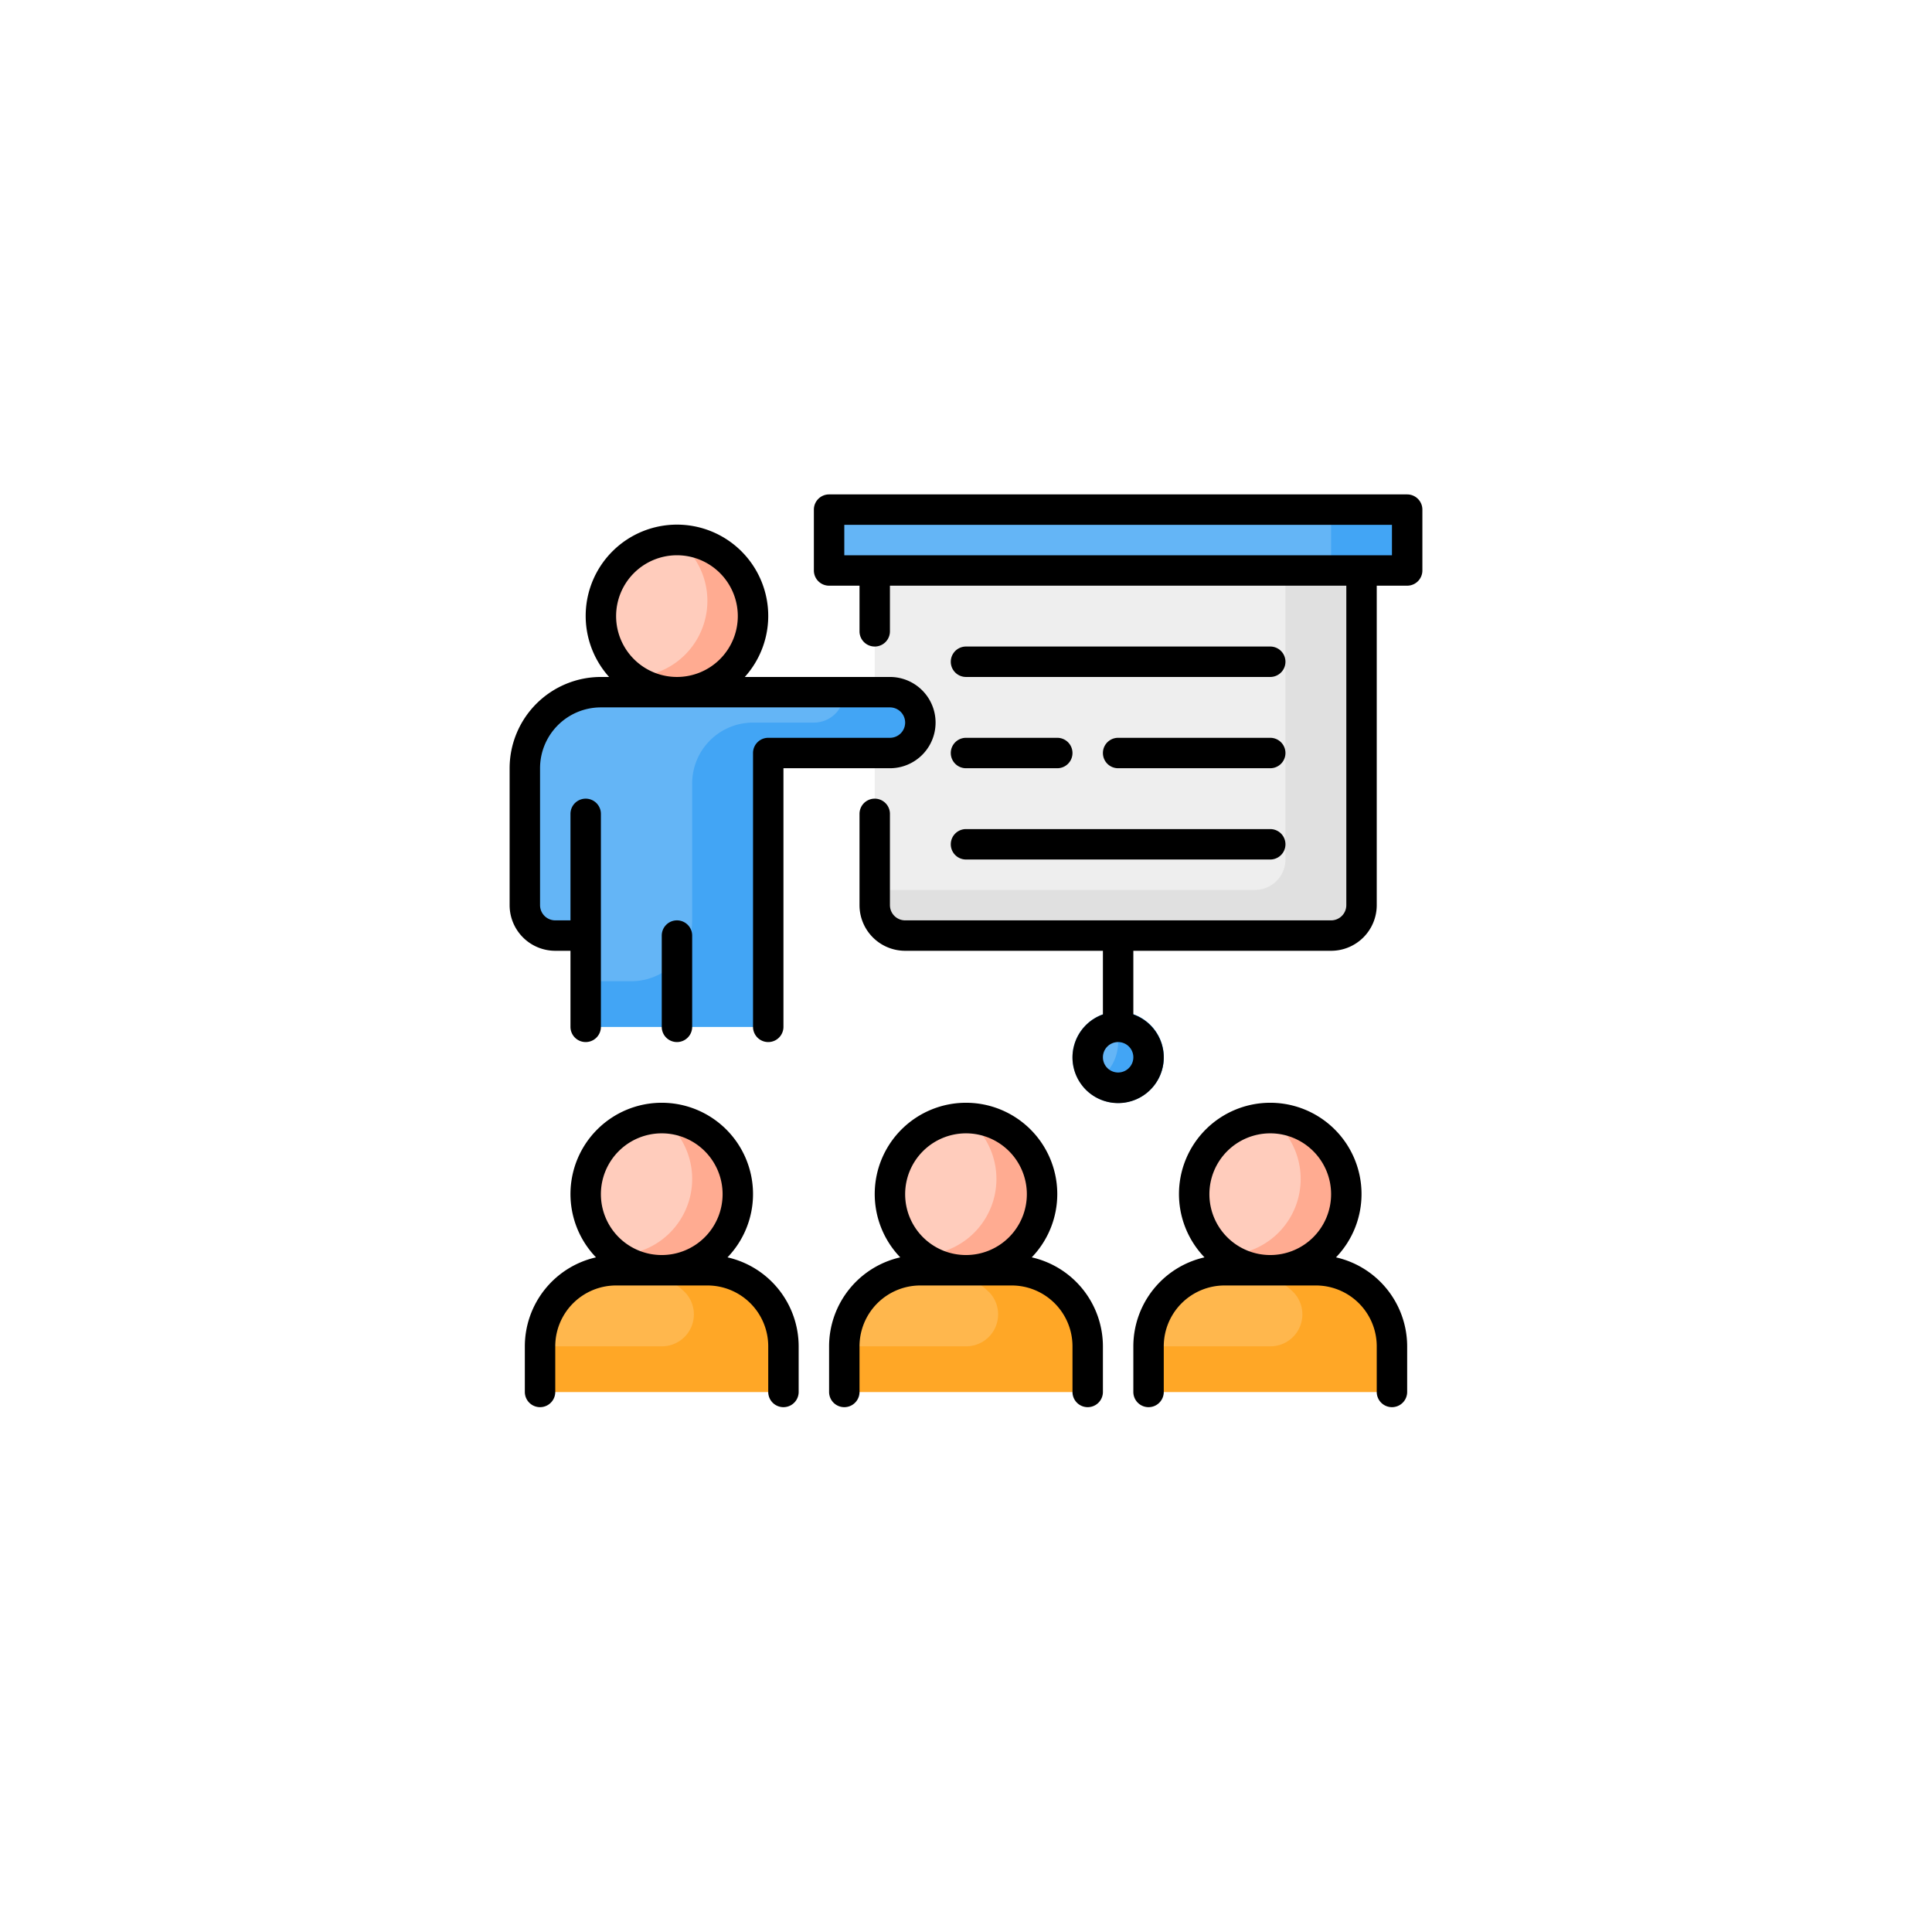 <svg xmlns="http://www.w3.org/2000/svg" xmlns:xlink="http://www.w3.org/1999/xlink" width="127" height="127" viewBox="0 0 127 127">
  <defs>
    <filter id="Elipse_4723" x="0" y="0" width="127" height="127" filterUnits="userSpaceOnUse">
      <feOffset dy="1" input="SourceAlpha"/>
      <feGaussianBlur stdDeviation="5.5" result="blur"/>
      <feFlood flood-color="#fff" flood-opacity="0.902"/>
      <feComposite operator="in" in2="blur"/>
      <feComposite in="SourceGraphic"/>
    </filter>
  </defs>
  <g id="Grupo_1072770" data-name="Grupo 1072770" transform="translate(-579.5 -1970.5)">
    <g transform="matrix(1, 0, 0, 1, 579.5, 1970.5)" filter="url(#Elipse_4723)">
      <g id="Elipse_4723-2" data-name="Elipse 4723" transform="translate(16.5 15.5)" fill="none" stroke="#fff" stroke-width="6">
        <circle cx="47" cy="47" r="47" stroke="none"/>
        <circle cx="47" cy="47" r="44" fill="none"/>
      </g>
    </g>
    <g id="_23-Training" data-name="23-Training" transform="translate(611 2001)">
      <rect id="Rectángulo_376460" data-name="Rectángulo 376460" width="38" height="4" transform="translate(23 3)" fill="#64b5f6"/>
      <rect id="Rectángulo_376461" data-name="Rectángulo 376461" width="5" height="4" transform="translate(56 3)" fill="#42a5f5"/>
      <path id="Trazado_819118" data-name="Trazado 819118" d="M26,7H58V29a2,2,0,0,1-2,2H28a2,2,0,0,1-2-2Z" fill="#eee"/>
      <path id="Trazado_819119" data-name="Trazado 819119" d="M58,7V29a2.006,2.006,0,0,1-2,2H28a2.006,2.006,0,0,1-2-2V28H51a2.006,2.006,0,0,0,2-2V7Z" fill="#e0e0e0"/>
      <path id="Trazado_819120" data-name="Trazado 819120" d="M35,53H29a5,5,0,0,0-5,5v3H40V58A5,5,0,0,0,35,53Z" fill="#ffb74d"/>
      <circle id="Elipse_9749" data-name="Elipse 9749" cx="5" cy="5" r="5" transform="translate(27 43)" fill="#ffccbc"/>
      <path id="Trazado_819121" data-name="Trazado 819121" d="M15,53H9a5,5,0,0,0-5,5v3H20V58A5,5,0,0,0,15,53Z" fill="#ffb74d"/>
      <circle id="Elipse_9750" data-name="Elipse 9750" cx="5" cy="5" r="5" transform="translate(7 43)" fill="#ffccbc"/>
      <path id="Trazado_819122" data-name="Trazado 819122" d="M55,53H49a5,5,0,0,0-5,5v3H60V58A5,5,0,0,0,55,53Z" fill="#ffb74d"/>
      <path id="Trazado_819123" data-name="Trazado 819123" d="M60,58v3H44V58h8a2.1,2.1,0,0,0,1.565-3.513l-.027-.027A5.022,5.022,0,0,0,50,53h5A5,5,0,0,1,60,58Z" fill="#ffa726"/>
      <path id="Trazado_819124" data-name="Trazado 819124" d="M40,58v3H24V58h8a2.1,2.1,0,0,0,1.565-3.513l-.027-.027A5.022,5.022,0,0,0,30,53h5A5,5,0,0,1,40,58Z" fill="#ffa726"/>
      <path id="Trazado_819125" data-name="Trazado 819125" d="M20,58v3H4V58h8a2.1,2.1,0,0,0,1.565-3.513l-.027-.027A5.022,5.022,0,0,0,10,53h5A5,5,0,0,1,20,58Z" fill="#ffa726"/>
      <circle id="Elipse_9751" data-name="Elipse 9751" cx="5" cy="5" r="5" transform="translate(47 43)" fill="#ffccbc"/>
      <path id="Trazado_819126" data-name="Trazado 819126" d="M57,48a5,5,0,0,1-5,5,4.941,4.941,0,0,1-3-1,5,5,0,0,0,3-9,5,5,0,0,1,5,5Z" fill="#ffab91"/>
      <path id="Trazado_819127" data-name="Trazado 819127" d="M37,48a5,5,0,0,1-5,5,4.941,4.941,0,0,1-3-1,5,5,0,0,0,3-9A5,5,0,0,1,37,48Z" fill="#ffab91"/>
      <path id="Trazado_819128" data-name="Trazado 819128" d="M17,48a5,5,0,0,1-5,5,4.941,4.941,0,0,1-3-1,5,5,0,0,0,3-9A5,5,0,0,1,17,48Z" fill="#ffab91"/>
      <circle id="Elipse_9752" data-name="Elipse 9752" cx="5" cy="5" r="5" transform="translate(8 5)" fill="#ffccbc"/>
      <path id="Trazado_819129" data-name="Trazado 819129" d="M3,20v9a2,2,0,0,0,2,2H7v6H19V19h8a2,2,0,0,0,2-2h0a2,2,0,0,0-2-2H8A5,5,0,0,0,3,20Z" fill="#64b5f6"/>
      <path id="Trazado_819130" data-name="Trazado 819130" d="M26.893,15H24a2,2,0,0,1-2,2H18a4,4,0,0,0-4,4v9a4,4,0,0,1-4,4H7v3H19V19h8a2,2,0,0,0,1.973-2.336A2.074,2.074,0,0,0,26.893,15Z" fill="#42a5f5"/>
      <circle id="Elipse_9753" data-name="Elipse 9753" cx="3" cy="3" r="3" transform="translate(39 36)" fill="#64b5f6"/>
      <path id="Trazado_819131" data-name="Trazado 819131" d="M45,39a3,3,0,0,1-3,3,2.962,2.962,0,0,1-2.3-1.08A3,3,0,0,0,42,38a2.959,2.959,0,0,0-.7-1.92A3.267,3.267,0,0,1,42,36a3,3,0,0,1,3,3Z" fill="#42a5f5"/>
      <path id="Trazado_819132" data-name="Trazado 819132" d="M18,10a5,5,0,0,1-5,5,4.941,4.941,0,0,1-3-1,5,5,0,0,0,3-9,5,5,0,0,1,5,5Z" fill="#ffab91"/>
      <path id="Trazado_819133" data-name="Trazado 819133" d="M61,2H23a1,1,0,0,0-1,1V7a1,1,0,0,0,1,1h2v3a1,1,0,0,0,2,0V8H57V29a1,1,0,0,1-1,1H28a1,1,0,0,1-1-1V23a1,1,0,0,0-2,0v6a3,3,0,0,0,3,3H41v4.184a3,3,0,1,0,2,0V32H56a3,3,0,0,0,3-3V8h2a1,1,0,0,0,1-1V3a1,1,0,0,0-1-1ZM42,40a1,1,0,1,1,1-1,1,1,0,0,1-1,1ZM60,6H24V4H60ZM36.322,52.152a6,6,0,1,0-8.644,0A6.007,6.007,0,0,0,23,58v3a1,1,0,0,0,2,0V58a4,4,0,0,1,4-4h6a4,4,0,0,1,4,4v3a1,1,0,0,0,2,0V58a6.007,6.007,0,0,0-4.678-5.848ZM32,44a4,4,0,1,1-4,4,4,4,0,0,1,4-4ZM16.322,52.152a6,6,0,1,0-8.644,0A6.007,6.007,0,0,0,3,58v3a1,1,0,0,0,2,0V58a4,4,0,0,1,4-4h6a4,4,0,0,1,4,4v3a1,1,0,0,0,2,0V58a6.007,6.007,0,0,0-4.678-5.848ZM12,44a4,4,0,1,1-4,4,4,4,0,0,1,4-4Zm44.322,8.152a6,6,0,1,0-8.644,0A6.007,6.007,0,0,0,43,58v3a1,1,0,0,0,2,0V58a4,4,0,0,1,4-4h6a4,4,0,0,1,4,4v3a1,1,0,0,0,2,0V58a6.007,6.007,0,0,0-4.678-5.848ZM52,44a4,4,0,1,1-4,4,4,4,0,0,1,4-4ZM6,32v5a1,1,0,0,0,2,0V23a1,1,0,0,0-2,0v7H5a1,1,0,0,1-1-1V20a4,4,0,0,1,4-4H27a1,1,0,0,1,0,2H19a1,1,0,0,0-1,1V37a1,1,0,0,0,2,0V20h7a3,3,0,0,0,0-6H17.46A6,6,0,1,0,8.54,14H8a6.007,6.007,0,0,0-6,6v9a3,3,0,0,0,3,3ZM9,10a4,4,0,1,1,4,4A4,4,0,0,1,9,10Zm4,20a1,1,0,0,1,1,1v6a1,1,0,0,1-2,0V31a1,1,0,0,1,1-1ZM53,13a1,1,0,0,1-1,1H32a1,1,0,0,1,0-2H52a1,1,0,0,1,1,1Zm0,6a1,1,0,0,1-1,1H42a1,1,0,0,1,0-2H52a1,1,0,0,1,1,1ZM31,19a1,1,0,0,1,1-1h6a1,1,0,0,1,0,2H32a1,1,0,0,1-1-1Zm0,6a1,1,0,0,1,1-1H52a1,1,0,0,1,0,2H32a1,1,0,0,1-1-1Z"/>
    </g>
  </g>
</svg>

